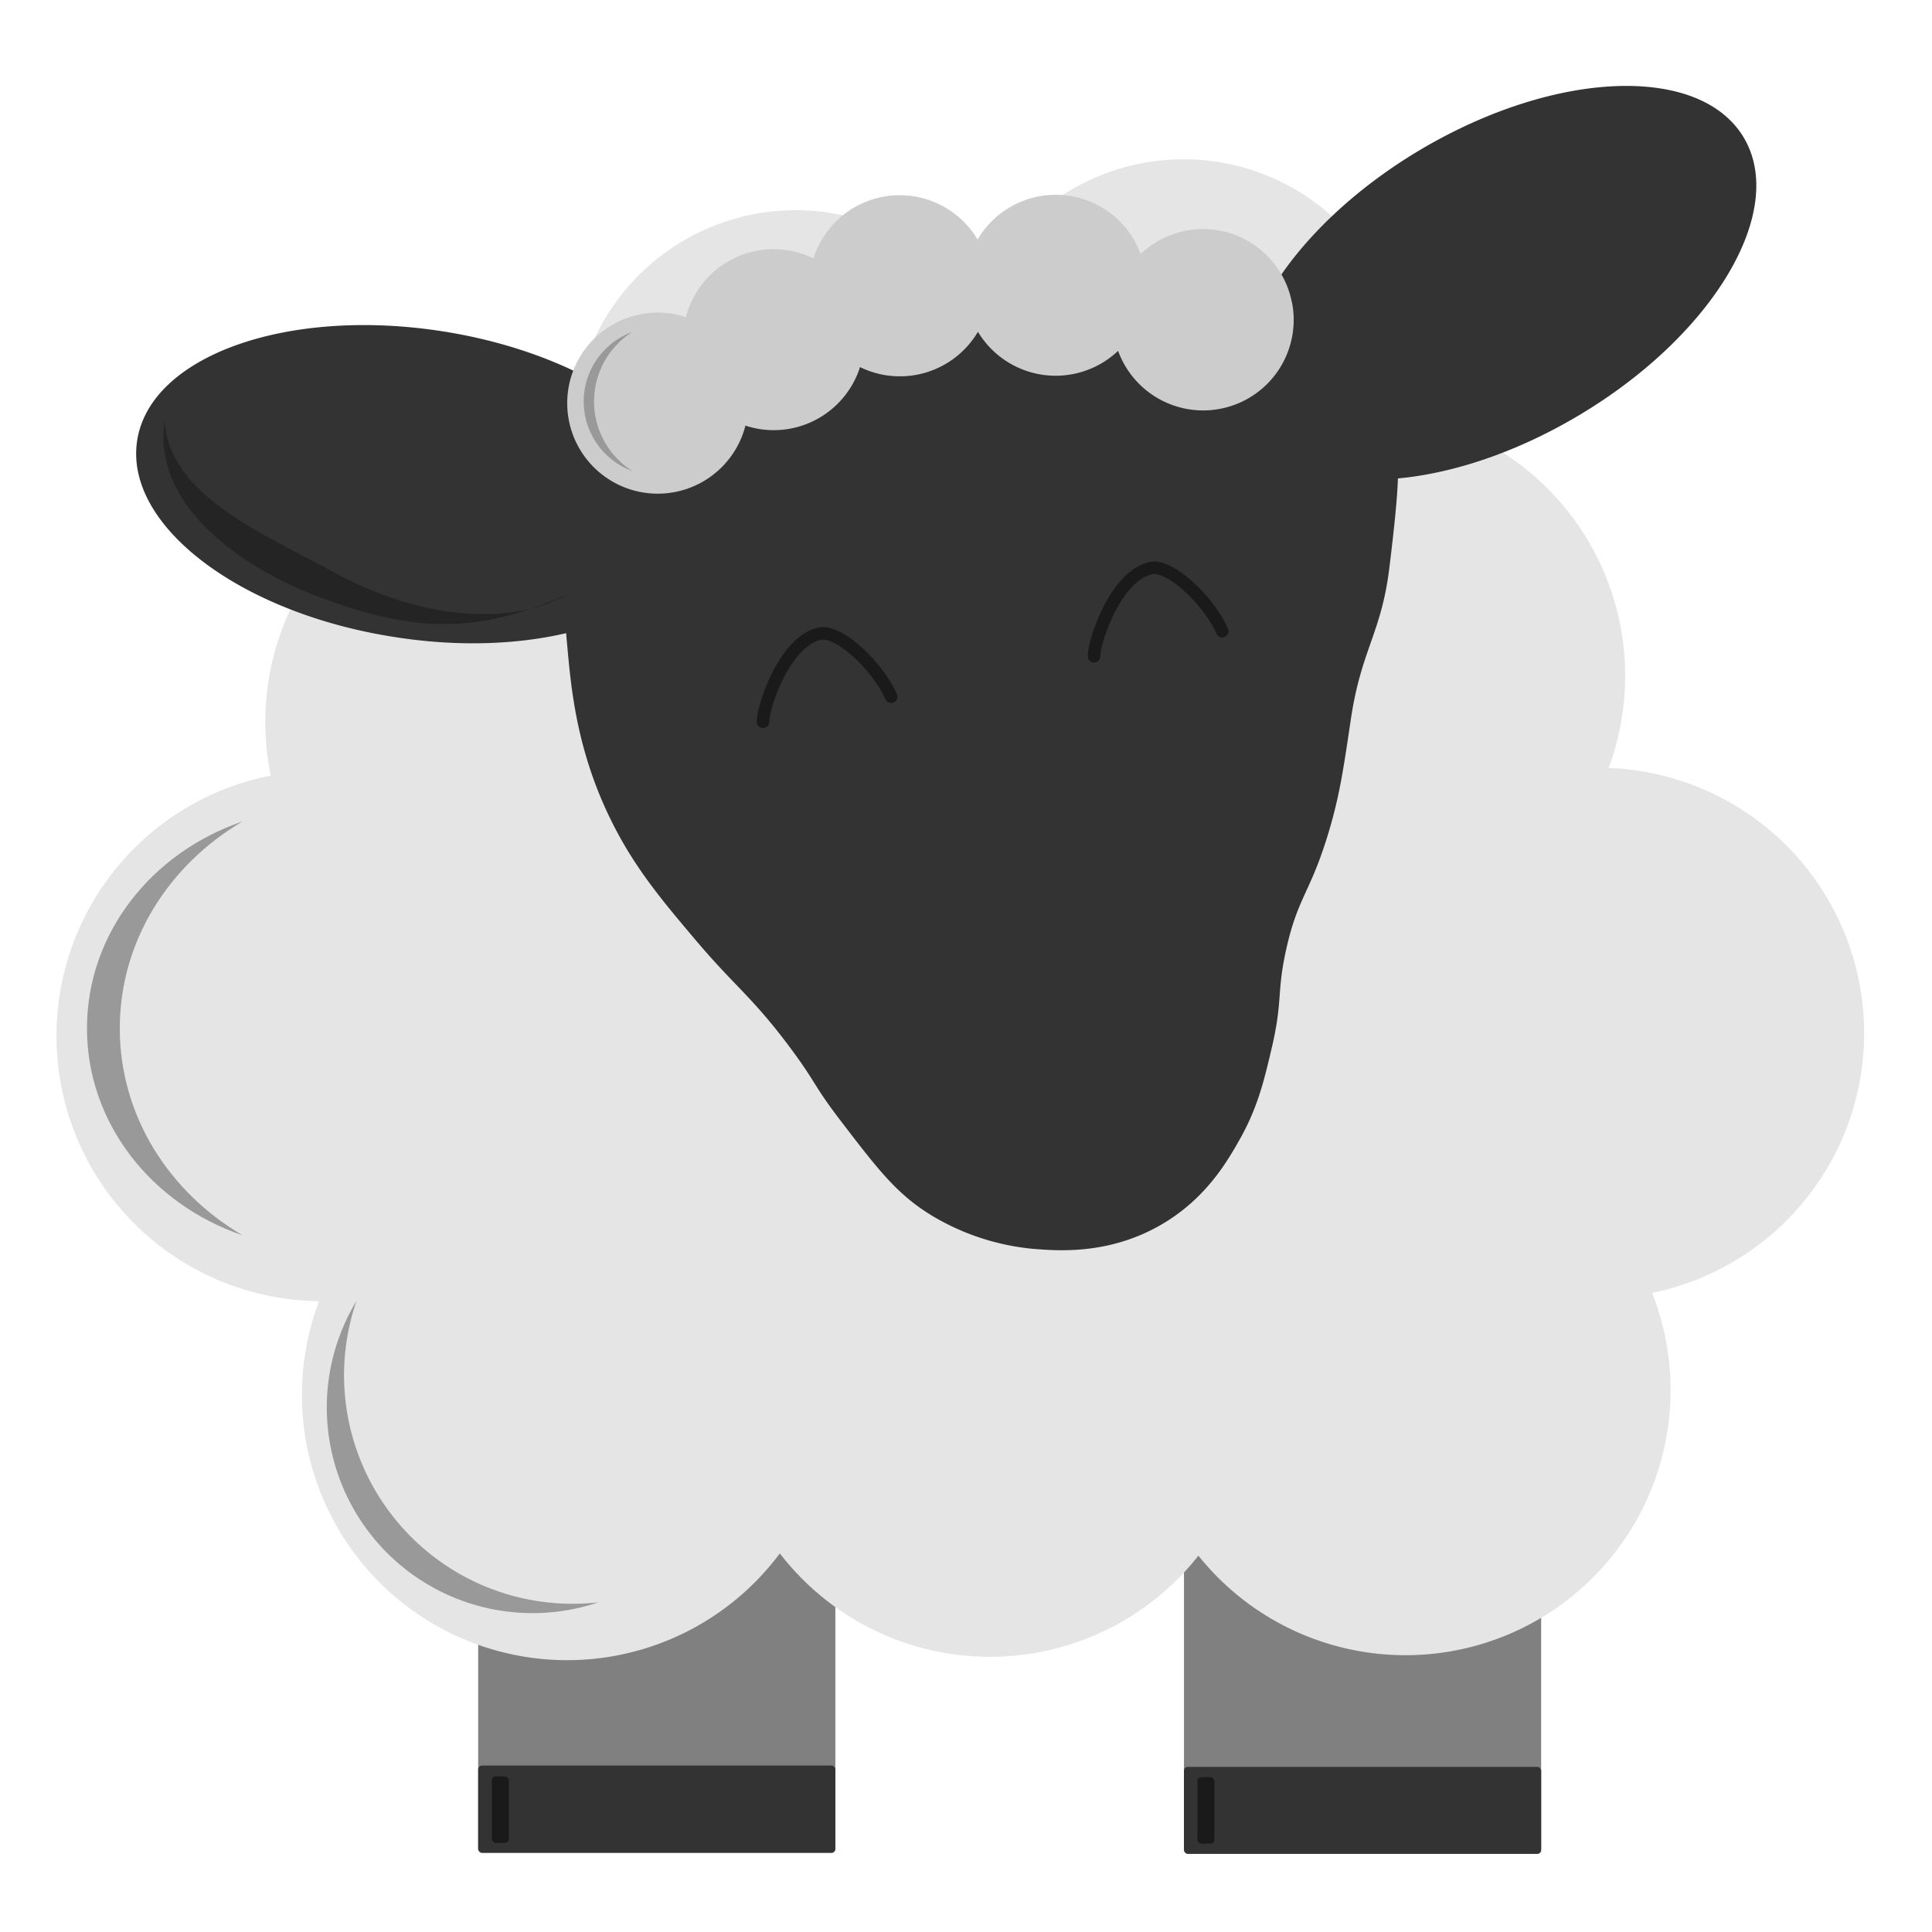 <svg id="Layer_1" data-name="Layer 1" xmlns="http://www.w3.org/2000/svg" viewBox="0 0 500 500"><defs><style>.cls-1{fill:gray;}.cls-2{fill:#e5e5e5;}.cls-3{fill:#333;}.cls-4{fill:#ccc;}.cls-5{fill:none;stroke:#1a1a1a;stroke-linecap:round;stroke-miterlimit:10;stroke-width:3.25px;}.cls-6{fill:#999;}.cls-7,.cls-8{fill:#1a1a1a;}.cls-7{opacity:0.56;}</style></defs><g id="sheep"><rect class="cls-1" x="306.41" y="385.13" width="92.44" height="94.45" rx="1" ry="1"/><rect class="cls-1" x="123.75" y="385.13" width="92.44" height="94.45" rx="1" ry="1"/><path class="cls-2" d="M479.06,288.66a68.66,68.66,0,0,1-51.49,45.94,68.61,68.61,0,0,1-117.42,68,68.65,68.65,0,0,1-108.33-.58,68.64,68.64,0,0,1-120.3-62.29c.34-1,.68-2,1.05-3a68.64,68.64,0,0,1-12.49-136A68.64,68.64,0,0,1,149,119.2a53.86,53.86,0,0,1-.5-7.42A57.44,57.44,0,0,1,252.58,78.31,57.45,57.45,0,0,1,363.75,98.63a58.25,58.25,0,0,1-.64,8.59,69.68,69.68,0,0,1,10.18,2.49,68.6,68.6,0,0,1,43.91,86.53c-.28.84-.58,1.67-.88,2.51a68.66,68.66,0,0,1,62.73,89.91Z"/><rect class="cls-3" x="306.41" y="457.26" width="92.44" height="22.53" rx="1" ry="1"/><rect class="cls-3" x="123.75" y="456.92" width="92.44" height="22.53" rx="1" ry="1"/><path class="cls-3" d="M408.46,107.58c-15.94,9.48-32.41,14.92-46.68,16.24-.16,4.9-.85,12-2.23,23.25-2.1,17-7.33,21.09-10,39.4-1.9,12.82-2.89,19.46-5.65,28.75-4.77,15.94-7.91,16.62-11,30.32-2.6,11.64-.79,13.17-3.91,26.24-1.86,7.91-3.51,14.75-7.93,22.7-3.31,5.89-9.17,16.38-21.87,23.21-13,7-25.52,6-31.47,5.54a62,62,0,0,1-26.3-8.48c-9.16-5.5-14.06-11.9-23.84-24.67-7.19-9.38-6.25-9.78-13.23-19.13-9.84-13.16-14.18-15.63-24.45-27.81-8.58-10.15-15.63-18.51-21.6-30.53-8.82-17.73-10.42-33.61-11.4-44.43-.14-1.49-.27-2.92-.38-4.32-12.84,3-28.24,3.56-44.42,1-40.18-6.23-70-29-66.6-50.87s38.72-34.5,78.88-28.27c19.32,3,36.26,9.83,48.23,18.55C176,90.79,194.23,83.47,206.38,78.59c24.9-10,46.34-10.27,59.14-10.34s30.72,0,51.45,8c2.93,1.13,6.12,2.33,9.37,3.69,7.13-14.43,21.72-29.57,41.21-41.16,35-20.76,72.44-22.17,83.74-3.16S443.4,86.83,408.46,107.58Z"/><path class="cls-4" d="M334.36,78.23a23.43,23.43,0,0,1-45,12.57,23.48,23.48,0,0,1-36.27-4.93A23.46,23.46,0,0,1,222.57,95a23.43,23.43,0,0,1-29.65,15.15,23.43,23.43,0,1,1-27.15-28.82,23.11,23.11,0,0,1,11.75.75,23.47,23.47,0,0,1,33-15.23A23.43,23.43,0,0,1,253,62a23.43,23.43,0,0,1,42.2,3.74,23.42,23.42,0,0,1,39.14,12.53Z"/><path class="cls-5" d="M197.45,186.79c0-3.95,5.59-20.77,14.64-22.78,5.23-1.16,15.32,8.81,18.55,16.31"/><path class="cls-5" d="M283.13,169.82c0-3.95,5.59-20.77,14.64-22.78,5.23-1.16,15.32,8.81,18.55,16.31"/><path class="cls-6" d="M31,266.14c0-22.54,12.67-42.31,31.75-53.54-23.48,8-40.24,28.94-40.24,53.54s16.76,45.55,40.24,53.54C43.64,308.45,31,288.67,31,266.14Z"/><path class="cls-6" d="M102.06,392.91a59.08,59.08,0,0,1-9.8-56.23,53.24,53.24,0,0,0,62.58,78A59.08,59.08,0,0,1,102.06,392.91Z"/><path class="cls-7" d="M86.76,148.29c-18.45-10.11-42.93-19.84-44.17-39.4-3.25,21.46,19.09,37.89,40.63,45.86,24.72,9.15,40.53,9.15,63.56-.86C129.63,163.38,105.22,158.4,86.76,148.29Z"/><path class="cls-6" d="M153.74,103.9a21.27,21.27,0,0,1,9.92-18,19.16,19.16,0,0,0,0,36A21.27,21.27,0,0,1,153.74,103.9Z"/><rect class="cls-8" x="127.29" y="459.74" width="4.39" height="17.19" rx="1" ry="1"/><rect class="cls-8" x="309.89" y="459.93" width="4.39" height="17.19" rx="1" ry="1"/></g></svg>